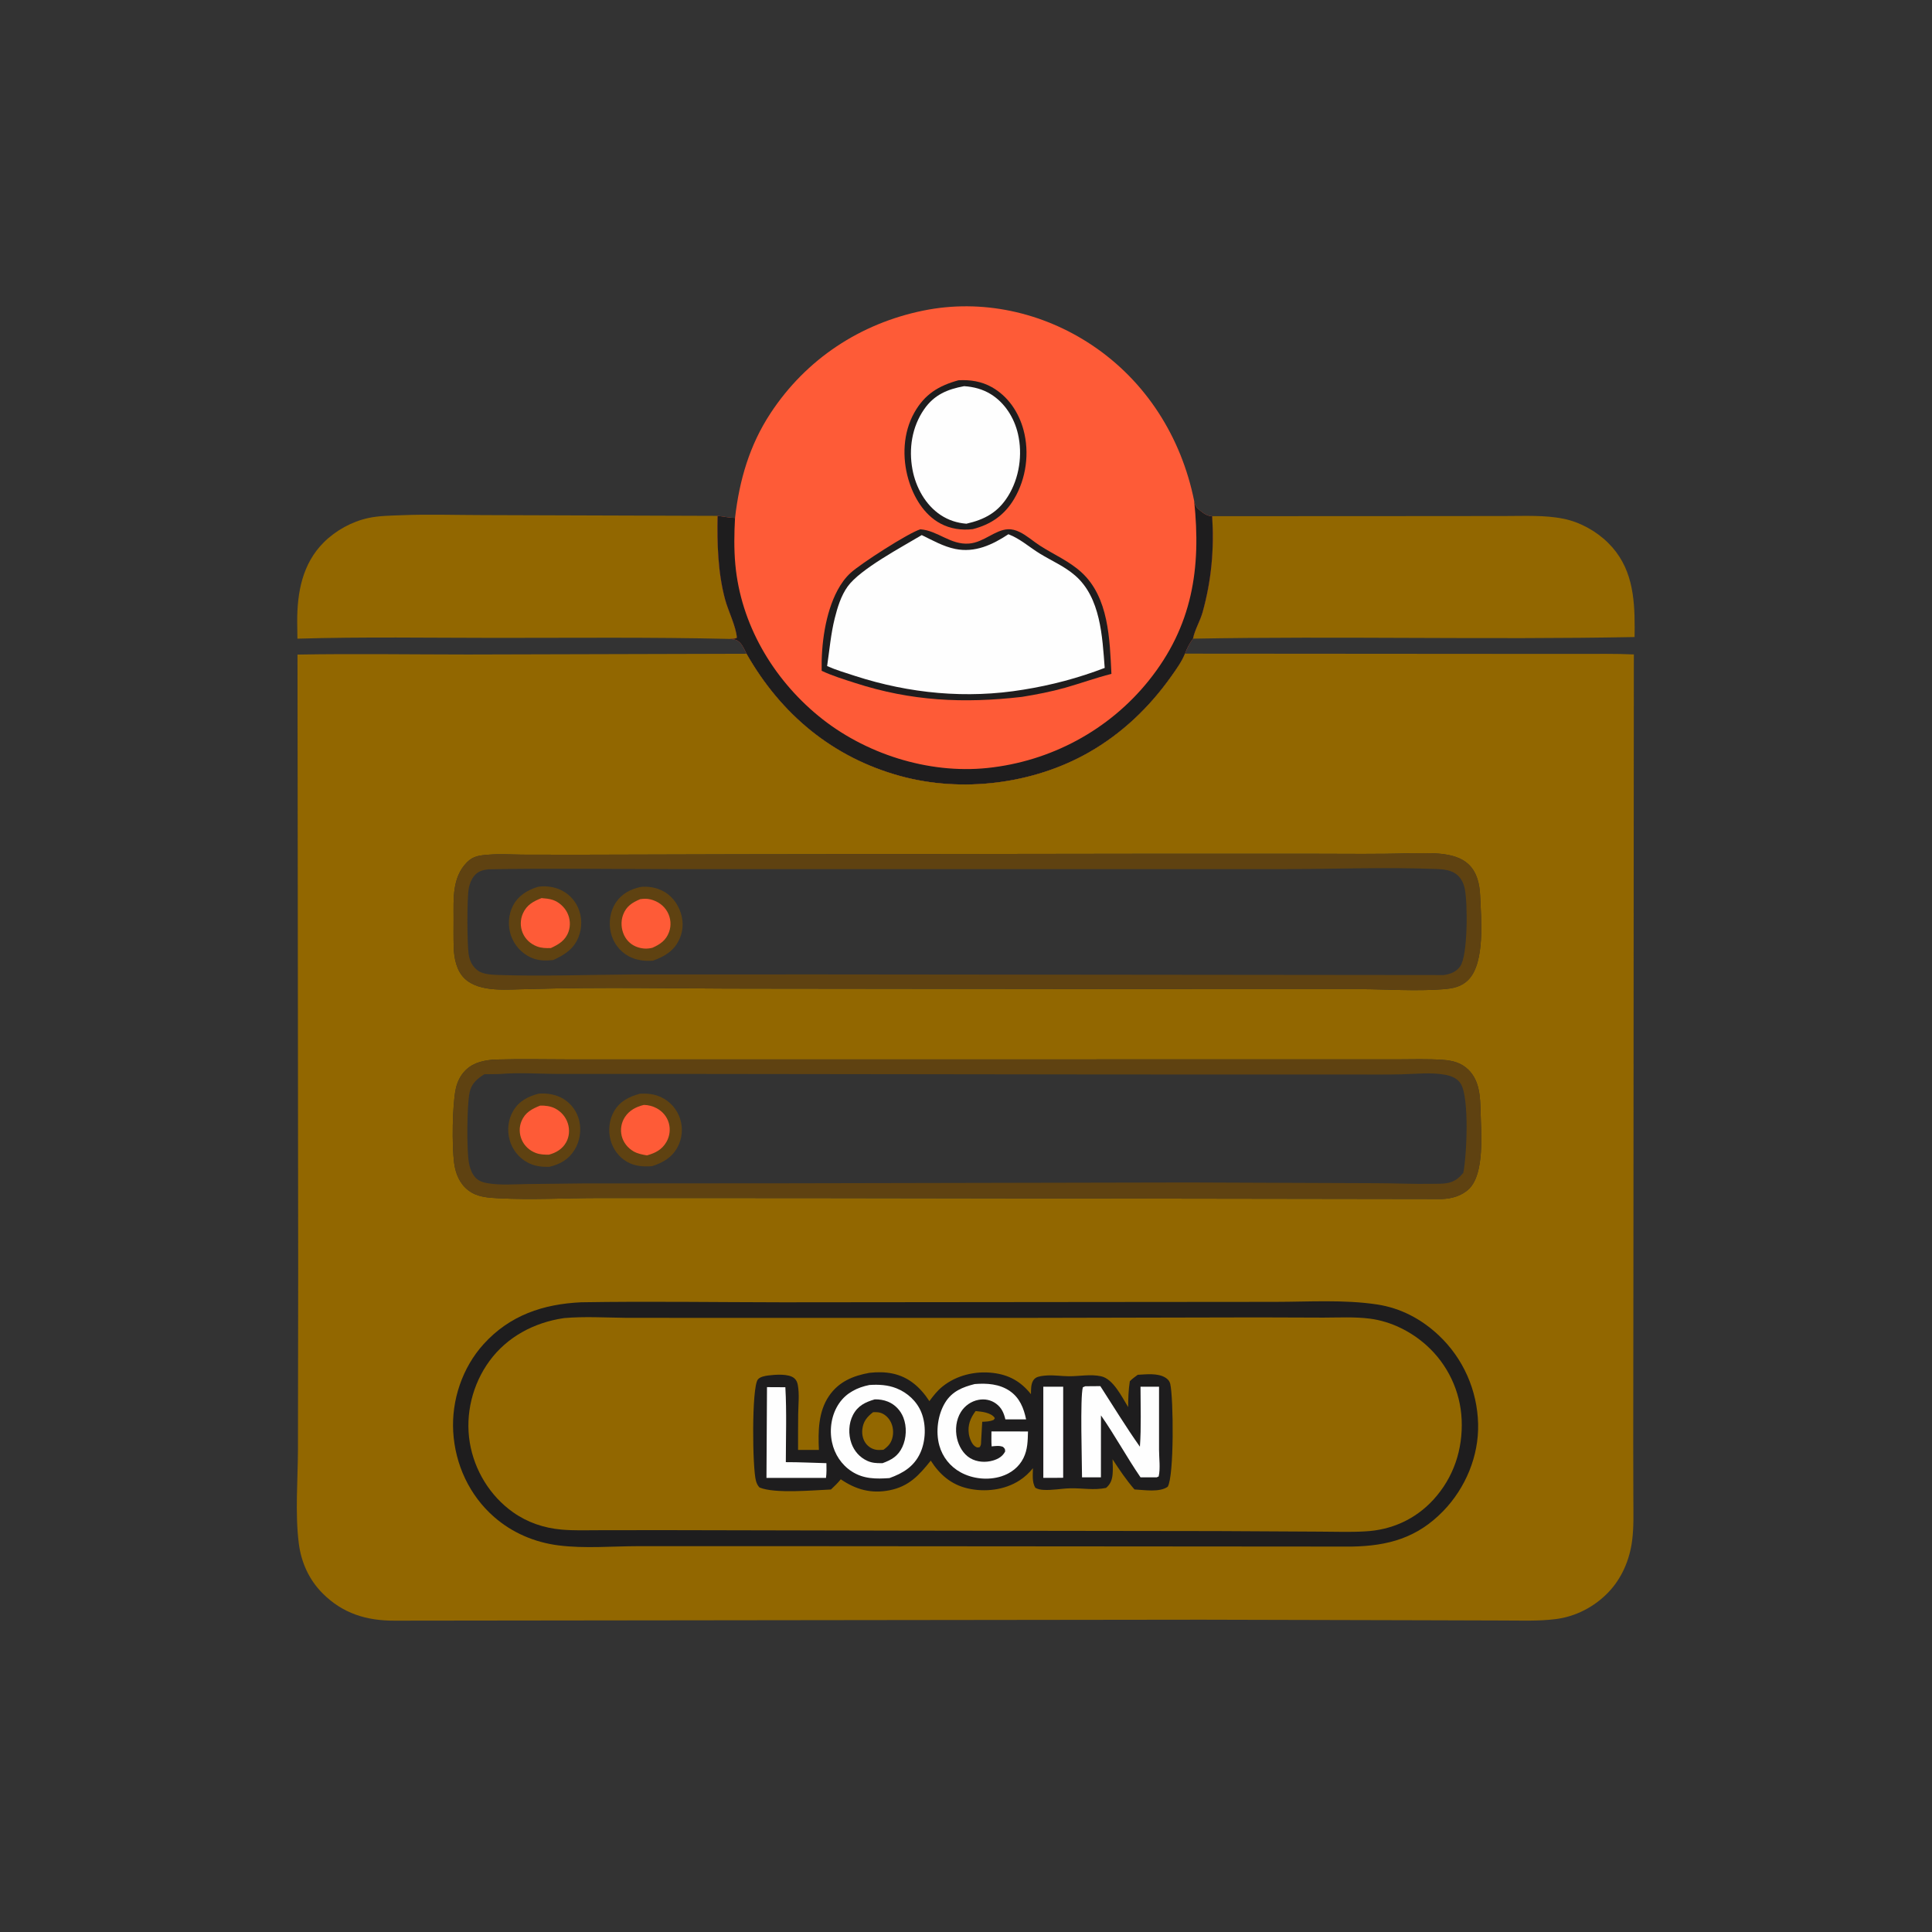 <?xml version="1.0" encoding="utf-8" ?>
<svg xmlns="http://www.w3.org/2000/svg" xmlns:xlink="http://www.w3.org/1999/xlink" width="1024" height="1024">
	<rect width="100%" height="100%" fill="#333333" stroke="none"/>
	<path fill="#926700" d="M642.48 273.594L763.114 273.536L798.426 273.496C808.426 273.489 818.706 272.964 828.564 274.916C837.357 276.657 846.023 281.473 852.372 287.761C864.937 300.207 866.448 315.974 866.405 332.798L866.36 337.647C788.374 339.135 710.308 337.105 632.315 338.502C633.204 333.88 636.114 329.124 637.405 324.478C642.113 307.532 643.568 291.099 642.48 273.594Z"/>
	<path fill="#926700" d="M157.641 338.508L157.525 329.537C157.467 314.048 160.263 298.745 171.629 287.44C177.951 281.153 186.491 276.441 195.218 274.559C200.841 273.347 206.709 273.316 212.439 273.083C227.062 272.487 241.601 273.001 256.225 273.012L380.33 273.416C380.031 287.946 380.511 303.521 384.289 317.639C385.926 323.759 390.159 332.05 390.557 338.046C389.177 338.735 387.784 338.619 386.283 338.628C345.088 337.67 303.781 338.106 262.574 338.094C227.635 338.083 192.558 337.471 157.641 338.508Z"/>
	<path fill="#FE5B37" d="M389.58 274.51C391.899 254.454 397.244 235.978 408.403 219.001C427.236 190.347 455.902 171.45 489.406 164.613C520.36 158.296 552.516 165.419 578.705 182.888C607.445 202.058 626.125 231.783 632.917 265.407C633.405 267.684 633.803 268.698 635.596 270.189C635.764 270.329 635.929 270.473 636.098 270.613C637.985 272.167 639.971 273.595 642.48 273.594C643.568 291.099 642.113 307.532 637.405 324.478C636.114 329.124 633.204 333.88 632.315 338.502C630.586 340.802 629.037 343.723 628.098 346.447C626.444 350.645 623.333 354.928 620.724 358.603C609.056 375.036 594.632 388.815 577.071 398.825C547.558 415.649 509.808 420.293 477.037 411.276C441.249 401.428 413.892 378.563 395.662 346.506C394.795 344.664 393.687 342.223 392.305 340.738C390.499 338.798 388.803 338.813 386.283 338.628C387.784 338.619 389.177 338.735 390.557 338.046C390.159 332.05 385.926 323.759 384.289 317.639C380.511 303.521 380.031 287.946 380.33 273.416C383.374 273.727 386.539 274.458 389.58 274.51Z"/>
	<path fill="#1E1D1E" d="M632.917 265.407C633.405 267.684 633.803 268.698 635.596 270.189C635.764 270.329 635.929 270.473 636.098 270.613C637.985 272.167 639.971 273.595 642.48 273.594C643.568 291.099 642.113 307.532 637.405 324.478C636.114 329.124 633.204 333.88 632.315 338.502C630.586 340.802 629.037 343.723 628.098 346.447C626.444 350.645 623.333 354.928 620.724 358.603C609.056 375.036 594.632 388.815 577.071 398.825C547.558 415.649 509.808 420.293 477.037 411.276C441.249 401.428 413.892 378.563 395.662 346.506C394.795 344.664 393.687 342.223 392.305 340.738C390.499 338.798 388.803 338.813 386.283 338.628C387.784 338.619 389.177 338.735 390.557 338.046C390.159 332.05 385.926 323.759 384.289 317.639C380.511 303.521 380.031 287.946 380.33 273.416C383.374 273.727 386.539 274.458 389.58 274.51C389.134 282.721 388.988 290.93 389.734 299.133C392.602 330.679 409.5 359.478 433.756 379.435C458.105 399.469 491.88 410.328 523.396 407.045C556.857 403.559 587.759 387.016 608.828 360.772C632.01 331.894 636.721 301.186 632.917 265.407Z"/>
	<path fill="#1E1D1E" d="M508.024 201.545C514.262 201.211 520.208 202.118 525.725 205.22C534.305 210.044 539.953 218.502 542.479 227.88C545.748 240.019 543.914 253.656 537.5 264.458C532.422 273.008 525.165 278.013 515.606 280.45C509.687 281.175 503.693 280.297 498.406 277.451C489.657 272.743 484.149 263.32 481.452 254.032C478.104 242.505 478.621 229.318 484.602 218.709C490.093 208.969 497.416 204.472 508.024 201.545Z"/>
	<path fill="#FEFEFE" d="M510.99 204.679C516.001 204.995 520.894 206.273 525.186 208.943C532.649 213.584 537.552 221.462 539.527 229.915C542.096 240.913 540.257 253.423 534.249 263.023C528.887 271.591 521.941 275.355 512.208 277.582C507.227 277.167 502.755 275.744 498.561 272.97C490.49 267.632 485.378 258.238 483.633 248.891C481.568 237.839 483.334 226.263 489.812 216.923C495.164 209.207 502.148 206.323 510.99 204.679Z"/>
	<path fill="#1E1D1E" d="M487.792 280.544C497.046 281.199 503.759 288.917 513.678 288.095C521.476 287.448 527.349 280.841 534.238 280.525C536.397 280.426 538.432 281.018 540.363 281.947C544.227 283.806 547.57 286.87 551.173 289.195C558.507 293.928 566.555 297.312 573.109 303.267C587.751 316.57 588.155 338.902 589.079 357.174C580.84 359.24 572.787 362.189 564.607 364.501C557.147 366.609 549.275 368.123 541.622 369.361C510.685 372.923 482.994 371.61 453.28 362.005C447.33 360.082 441.158 358.21 435.498 355.54C435.212 341.812 437.363 325.067 443.922 312.818C445.736 309.431 447.981 306.264 450.82 303.658C456.15 298.763 481.333 282.538 487.792 280.544Z"/>
	<path fill="#FEFEFE" d="M488.544 283.605C494.266 286.388 500.002 289.667 506.298 290.951C516.769 293.085 525.968 288.761 534.48 283.155C540.655 285.499 545.546 289.988 551.112 293.403C557.397 297.259 564.229 300.161 569.855 305.047C583.381 316.794 584.255 337.438 585.514 354.009C571.495 359.374 557.204 363.176 542.386 365.543C512.38 370.506 482.084 367.601 453.241 358.27C448.275 356.664 443.166 355.146 438.39 353.032C439.642 344.583 440.345 336.055 442.42 327.748C443.865 321.967 445.749 315.772 449.261 310.876C455.922 301.589 478.057 289.909 488.544 283.605Z"/>
	<path fill="#926700" d="M628.098 346.447L785.168 346.56L836.382 346.584C846.228 346.602 856.138 346.403 865.971 346.863L865.746 668.232L865.65 765.207L865.714 794.575C865.735 801.871 865.999 809.351 865.056 816.599C863.716 826.891 859.498 836.727 852.223 844.206C844.88 851.755 835.096 856.812 824.639 858.147C815.536 859.309 806.114 858.897 796.949 858.9L755.324 858.771L636.689 858.473L209.126 858.983C194.299 859.044 181.632 855.199 170.977 844.503C163.856 837.355 159.69 828.224 158.401 818.263C156.326 802.224 157.864 784.496 157.925 768.278L158.045 672.246L157.68 346.938C187.685 346.407 217.793 346.883 247.808 346.897L395.662 346.506C413.892 378.563 441.249 401.428 477.037 411.276C509.808 420.293 547.558 415.649 577.071 398.825C594.632 388.815 609.056 375.036 620.724 358.603C623.333 354.928 626.444 350.645 628.098 346.447ZM260.881 561.681C254.948 562.247 249.497 563.755 245.542 568.578C243.539 571.02 242.212 574.043 241.562 577.125C239.697 585.969 239.51 607.204 240.691 616.359C241.419 622.01 243.602 627.398 248.252 630.941C253.006 634.563 258.836 634.827 264.548 635.121C281.907 636.013 299.465 635.01 316.857 634.986L425.028 635.008L764.117 635.506C769.33 635.4 774.93 633.789 778.703 630.041C786.94 621.857 785.005 600.331 784.743 589.394C784.554 581.517 784.318 572.957 778.331 567.028C774.558 563.291 769.995 562.131 764.868 561.755C756.668 561.154 748.281 561.489 740.055 561.487L697.857 561.484L566.611 561.494L364.999 561.511L300.238 561.499C288.292 561.491 276.274 561.209 264.334 561.548C263.186 561.581 262.027 561.596 260.881 561.681ZM746.916 452.239C730.383 452.786 713.789 452.509 697.248 452.507L615.838 452.491L391.107 452.793L303.98 453.028L276.776 452.975C270.955 452.918 265.033 452.528 259.228 452.974C254.532 453.335 250.913 453.548 247.444 457.084C239.571 465.108 240.412 476.467 240.401 486.789C240.396 491.933 240.312 497.107 240.477 502.248C240.659 507.894 241.99 514.545 246.201 518.59C254.263 526.336 269.476 524.318 279.848 524.252C318.989 523.039 358.424 523.994 397.596 523.988L638.521 524.254L720.668 524.26C735.305 524.315 750.378 525.438 764.952 524.313C770.023 523.921 774.61 523.069 778.311 519.265C787.211 510.118 785.025 486.897 784.507 474.71C784.252 468.697 782.886 462.35 778.332 458.071C770.767 450.964 756.666 452.321 746.916 452.239Z"/>
	<path fill="#5F4211" d="M746.916 452.239C756.666 452.321 770.767 450.964 778.332 458.071C782.886 462.35 784.252 468.697 784.507 474.71C785.025 486.897 787.211 510.118 778.311 519.265C774.61 523.069 770.023 523.921 764.952 524.313C750.378 525.438 735.305 524.315 720.668 524.26L638.521 524.254L397.596 523.988C358.424 523.994 318.989 523.039 279.848 524.252C269.476 524.318 254.263 526.336 246.201 518.59C241.99 514.545 240.659 507.894 240.477 502.248C240.312 497.107 240.396 491.933 240.401 486.789C240.412 476.467 239.571 465.108 247.444 457.084C250.913 453.548 254.532 453.335 259.228 452.974C265.033 452.528 270.955 452.918 276.776 452.975L303.98 453.028L391.107 452.793L615.838 452.491L697.248 452.507C713.789 452.509 730.383 452.786 746.916 452.239ZM259.09 460.756C255.876 461.081 253.309 461.732 251.22 464.372C249.751 466.228 248.9 468.506 248.471 470.818C247.431 476.427 247.594 499.721 248.348 505.414C248.842 509.14 250.327 512.37 253.464 514.562C256.179 516.459 260.969 516.65 264.227 516.759C287.553 517.534 311.103 516.646 334.44 516.491L433.261 516.459L765.185 516.796C768.646 516.335 771.783 515.162 773.902 512.219C778.037 506.475 777.921 478.72 776.382 471.16C775.699 467.8 774.146 464.753 771.185 462.863C768.141 460.922 764.33 460.698 760.823 460.568C734.459 459.59 707.755 460.575 681.363 460.658L552.617 460.675L358.286 460.662C325.255 460.669 292.107 460.104 259.09 460.756Z"/>
	<path fill="#5F4211" d="M285.083 470.039C288.407 469.473 292.103 469.827 295.288 470.915C300.225 472.601 304.255 476.268 306.375 481.041C308.544 485.923 308.629 491.632 306.657 496.59C304.066 503.104 299.213 506.099 293.161 508.862C288.919 509.249 285.241 509.266 281.255 507.443C276.4 505.222 272.552 500.898 270.824 495.857C269.108 490.854 269.384 484.99 271.778 480.251C274.549 474.765 279.409 471.807 285.083 470.039Z"/>
	<path fill="#FE5B37" d="M287.033 476.01C289.019 476.18 291.119 476.344 293.018 476.984C296.239 478.068 299.14 480.717 300.649 483.739C302.197 486.839 302.493 490.573 301.321 493.847C299.653 498.508 296.159 500.538 291.941 502.498C289.338 502.559 286.946 502.544 284.486 501.576C281.138 500.259 278.413 497.772 277.02 494.43C275.639 491.115 275.709 487.376 277.174 484.102C279.187 479.603 282.697 477.714 287.033 476.01Z"/>
	<path fill="#5F4211" d="M339.521 470.114C342.682 469.737 345.986 470.154 348.988 471.212C354.103 473.016 357.959 476.971 360.092 481.909C362.27 486.949 362.451 492.511 360.206 497.56C357.355 503.973 352.385 506.872 346.104 509.174C341.552 509.493 337.075 508.986 333.037 506.726C328.353 504.104 325.017 499.634 323.767 494.421C322.476 489.036 323.341 482.968 326.438 478.335C329.561 473.664 334.172 471.282 339.521 470.114Z"/>
	<path fill="#FE5B37" d="M339.302 476.579C341.195 476.319 342.928 476.24 344.8 476.704C348.615 477.651 351.931 479.958 353.815 483.455C355.551 486.679 355.87 490.546 354.616 493.995C353.017 498.391 349.894 500.525 345.779 502.343C343.138 502.984 340.801 502.922 338.188 502.112C334.922 501.099 332.337 498.857 330.842 495.782C329.217 492.439 328.946 488.331 330.262 484.838C331.979 480.284 335.076 478.399 339.302 476.579Z"/>
	<path fill="#5F4211" d="M260.881 561.681C262.027 561.596 263.186 561.581 264.334 561.548C276.274 561.209 288.292 561.491 300.238 561.499L364.999 561.511L566.611 561.494L697.857 561.484L740.055 561.487C748.281 561.489 756.668 561.154 764.868 561.755C769.995 562.131 774.558 563.291 778.331 567.028C784.318 572.957 784.554 581.517 784.743 589.394C785.005 600.331 786.94 621.857 778.703 630.041C774.93 633.789 769.33 635.4 764.117 635.506L425.028 635.008L316.857 634.986C299.465 635.01 281.907 636.013 264.548 635.121C258.836 634.827 253.006 634.563 248.252 630.941C243.602 627.398 241.419 622.01 240.691 616.359C239.51 607.204 239.697 585.969 241.562 577.125C242.212 574.043 243.539 571.02 245.542 568.578C249.497 563.755 254.948 562.247 260.881 561.681ZM264.583 569.271L256.7 569.364C252.695 571.979 249.808 574.339 248.839 579.31C247.486 586.253 247.303 608.916 248.495 616.053C248.9 618.484 249.652 620.881 251.038 622.94C253.003 625.859 255.612 626.678 258.973 627.214C265.412 628.242 272.487 627.677 279.001 627.58L308.438 627.246L419.445 627.165L629.75 626.733L729.125 627.12C739.189 627.127 749.332 627.644 759.375 627.444C765.289 627.391 769.641 627.734 774.084 623.292C774.615 622.761 775.095 622.201 775.582 621.63C777.411 612.568 778.853 581.848 774.235 574.422C772.401 571.473 769.251 570.278 765.953 569.651C758.582 568.251 750.197 569.246 742.709 569.416C734.362 569.605 725.993 569.505 717.644 569.51L590.008 569.492L365.442 569.21L296.944 569.218C286.364 569.217 275.086 568.337 264.583 569.271Z"/>
	<path fill="#5F4211" d="M285.477 579.678C289.981 579.26 294.819 580.106 298.705 582.479C302.889 585.035 305.863 589.229 307.001 593.986C308.245 599.186 307.318 604.957 304.498 609.499C301.346 614.577 296.833 617.109 291.132 618.442C287.018 618.533 283.381 618.147 279.664 616.171C274.947 613.664 271.484 609.246 270.081 604.097C268.683 598.967 269.314 593.376 272.013 588.771C275.016 583.648 279.902 581.092 285.477 579.678Z"/>
	<path fill="#FE5B37" d="M286.292 585.994C288.92 585.908 291.826 586.27 294.186 587.482C297.409 589.137 299.889 591.981 300.978 595.449C302.026 598.785 301.764 602.48 300.025 605.538C298.031 609.047 294.721 611.002 290.918 612.006C288.535 612.011 286.187 611.941 283.934 611.077C280.65 609.816 277.971 607.385 276.555 604.154C275.18 601.016 275.08 597.413 276.403 594.237C278.324 589.626 281.927 587.729 286.292 585.994Z"/>
	<path fill="#5F4211" d="M339.159 579.688C343.088 579.483 346.676 579.82 350.299 581.478C355.122 583.685 358.794 587.874 360.451 592.903C362.095 597.891 361.601 603.366 359.123 607.996C356.17 613.514 351.337 616.253 345.594 618.101C340.87 618.411 336.484 618.171 332.263 615.741C327.953 613.259 324.891 609.052 323.608 604.269C322.249 599.2 322.849 593.439 325.525 588.89C328.651 583.577 333.474 581.281 339.159 579.688Z"/>
	<path fill="#FE5B37" d="M341.26 585.632C343.582 585.65 346.005 586.287 348.045 587.387C351.156 589.066 353.47 591.757 354.461 595.172C355.445 598.562 354.967 602.252 353.196 605.301C350.823 609.386 347.295 611.163 342.892 612.38C340.437 611.956 337.969 611.508 335.783 610.245C332.706 608.466 330.358 605.515 329.507 602.05C328.676 598.667 329.296 595.005 331.204 592.089C333.564 588.481 337.173 586.603 341.26 585.632Z"/>
	<path fill="#1E1D1E" d="M308.094 690.235C343.669 689.648 379.256 690.211 414.833 690.252L587.071 690.088L675.927 690.014C693.636 690 712.351 688.741 729.86 691.387C742.343 693.273 753.354 699.105 762.51 707.706C775.542 719.946 783.016 736.881 783.432 754.751C783.83 771.794 776.739 788.724 764.921 800.907C751.12 815.136 735.757 819.364 716.473 819.721L424.1 819.503L338.502 819.498C324.524 819.511 309.835 820.858 295.968 819.082C283.338 817.463 271.575 812.455 261.947 804.07C248.805 792.625 241.223 776.193 240.215 758.864C239.241 742.146 245.05 724.853 256.335 712.401C270.215 697.087 287.928 691.167 308.094 690.235Z"/>
	<path fill="#926700" d="M298.651 698.661C298.772 698.643 298.893 698.619 299.015 698.608C309.697 697.678 320.809 698.353 331.516 698.469L375.291 698.511L538.485 698.516L666.493 698.246L701.539 698.362C709.591 698.354 718.14 697.878 726.126 698.916C737.212 700.357 747.831 705.644 756.106 713.091C767.289 723.156 774.037 737.36 774.705 752.398C775.408 768.22 770.438 783.178 759.692 794.901C750.15 805.31 737.389 811.019 723.375 811.67C715.449 812.151 707.288 811.795 699.334 811.795L645.123 811.499L477.615 811.27L350.992 811.004L317.483 811.046C310.856 811.06 304.091 811.304 297.488 810.706C288.235 809.869 279.529 806.921 271.925 801.535C259.729 792.896 251.434 779.322 248.994 764.59C246.5 749.535 250.427 733.647 259.434 721.347C268.831 708.515 283.093 700.989 298.651 698.661Z"/>
	<path fill="#1E1D1E" d="M460.814 727.631C464.874 727.168 469.054 727.163 473.068 728.007C481.773 729.836 487.86 735.402 492.595 742.629C494.748 739.736 496.735 737.141 499.583 734.855C506.999 728.905 516.857 726.573 526.22 727.666C534.766 728.664 541.094 732.227 546.431 738.958C546.436 738.345 546.44 737.733 546.455 737.121C546.509 734.827 546.762 731.82 548.872 730.37C550.313 729.379 553.09 729.151 554.79 729.034C558.672 728.768 562.64 729.414 566.533 729.436C572.266 729.467 577.864 728.241 583.565 729.446C590.04 730.814 594.686 740.531 597.948 745.793C597.964 741.14 598.111 736.693 598.831 732.087C600.106 730.772 601.552 729.75 603.026 728.671C607.527 728.428 613.509 727.688 617.543 730.082C618.93 730.904 619.889 731.944 620.259 733.538C621.972 740.916 622.377 782.323 618.907 788.011C614.631 791.093 606.414 789.702 601.303 789.432C596.946 784.435 593.298 778.979 589.676 773.445C589.777 776.093 589.935 778.788 589.694 781.431C589.425 784.378 588.531 786.725 586.22 788.62C579.672 789.98 573.741 788.674 567.203 788.833C562.501 788.947 557.742 789.952 553.038 789.664C551.386 789.562 550.162 789.336 548.718 788.534C546.926 785.441 547.445 781.616 547.484 778.164C545.438 780.725 543.121 782.858 540.378 784.642C532.479 789.779 522.053 790.973 512.96 788.901C504.215 786.907 498.048 781.576 493.321 774.156C487.075 781.99 481.717 787.859 471.442 789.881C461.778 791.783 453.657 789.537 445.629 784.052C444.059 786.037 442.26 787.723 440.429 789.457C431.162 789.84 410.779 791.787 402.584 788.413C401.567 787.365 401.127 786.376 400.704 784.976C398.759 778.549 398.327 735.549 401.658 731.193C402.797 729.703 405.539 729.234 407.269 729.021C410.946 728.566 418.121 727.969 421.019 730.527C422.188 731.559 422.625 732.782 422.887 734.262C423.747 739.118 423.122 744.563 423.052 749.482C422.961 755.817 422.996 762.159 422.991 768.495L434.045 768.503C433.587 758.768 433.673 748.279 439.382 739.909C444.569 732.304 452.145 729.189 460.814 727.631Z"/>
	<path fill="#926700" d="M517.101 747.884C518.885 748.09 520.775 748.232 522.51 748.705C524.299 749.192 526.39 750.045 527.298 751.685L526.662 752.571C524.617 753.451 522.786 753.478 520.603 753.572L519.996 764.123C519.983 765.5 519.979 765.808 519.308 766.994C518.169 767.304 517.931 767.341 516.855 766.647C515.031 765.473 513.824 762.109 513.516 760.078C512.804 755.392 514.317 751.562 517.101 747.884Z"/>
	<path fill="#FEFEFE" d="M552.974 734.995L563.513 734.998L563.504 783.245C560.004 783.339 556.486 783.285 552.984 783.3L552.974 734.995Z"/>
	<path fill="#FEFEFE" d="M406.523 735.21L416.255 735.26C416.997 748.409 416.522 761.794 416.504 774.973C423.662 774.941 430.859 775.35 438.02 775.508C438.062 778.132 438.15 780.711 437.793 783.319L406.244 783.308L406.523 735.21Z"/>
	<path fill="#FEFEFE" d="M516.604 733.576C523.026 733.045 529.751 733.498 535.22 737.267C540.461 740.879 542.611 746.316 543.851 752.3L532.869 752.293C532.043 748.851 530.874 746.123 527.941 743.963C525.206 741.95 521.871 741.324 518.558 741.963C514.721 742.702 511.358 745.079 509.295 748.386C506.743 752.478 506.174 757.75 507.241 762.4C508.181 766.499 510.523 770.638 514.205 772.844C517.795 774.997 522.414 775.268 526.378 774.087C529.13 773.267 531.409 771.904 532.751 769.32C532.685 767.846 532.67 767.927 531.618 766.879C529.632 766.067 527.672 766.436 525.587 766.615C525.374 764.027 525.506 761.294 525.487 758.69L544.861 758.705C544.72 763.642 544.702 768.263 542.451 772.804C540.075 777.597 535.8 780.887 530.745 782.491C523.791 784.697 515.619 783.89 509.219 780.401C503.607 777.342 499.566 772.273 497.855 766.111C495.846 758.871 497.017 749.853 500.939 743.424C504.58 737.457 510.154 735.201 516.604 733.576Z"/>
	<path fill="#FEFEFE" d="M575.237 734.744L583.204 734.682C590.143 745.401 596.785 756.368 604.171 766.783C604.934 756.272 604.5 745.536 604.494 734.994L614.317 734.996L614.315 768.421C614.317 772.769 615.106 778.416 614.119 782.547L613.081 783.023L604.512 783.027C597.16 772.309 590.979 760.821 583.535 750.185L583.514 783.012L573.497 783.027C573.481 774.602 572.422 740.773 573.93 735.29L575.237 734.744Z"/>
	<path fill="#FEFEFE" d="M460.79 734.076C465.698 733.744 470.539 733.997 475.161 735.837C480.984 738.155 485.984 742.751 488.337 748.609C490.987 755.203 490.686 763.876 487.671 770.298C484.337 777.399 478.494 780.87 471.44 783.414C464.329 783.915 457.687 783.945 451.423 779.88C445.989 776.352 442.328 770.748 440.983 764.439C439.485 757.406 440.711 749.593 444.855 743.644C448.658 738.183 454.442 735.348 460.79 734.076Z"/>
	<path fill="#1E1D1E" d="M463.633 741.691C465.996 741.631 468.487 742.027 470.68 742.932C474.417 744.474 477.316 747.543 478.788 751.288C480.704 756.16 480.465 762.233 478.244 766.965C475.969 771.813 472.54 773.766 467.759 775.514L467.114 775.512C464.433 775.522 462.23 775.415 459.749 774.305C455.7 772.493 452.737 769.124 451.259 764.96C449.573 760.205 449.758 754.46 452.103 749.957C454.656 745.056 458.609 743.169 463.633 741.691Z"/>
	<path fill="#926700" d="M462.75 748.496C463.602 748.463 464.466 748.45 465.316 748.536C467.713 748.776 469.802 750.283 471.207 752.187C473.116 754.774 473.746 758.206 473.149 761.339C472.514 764.666 470.943 766.501 468.237 768.41C467.405 768.47 466.571 768.526 465.736 768.52C463.24 768.5 461.05 767.466 459.375 765.614C457.418 763.451 456.734 760.409 457.056 757.559C457.529 753.377 459.528 750.975 462.75 748.496Z"/>
</svg>

